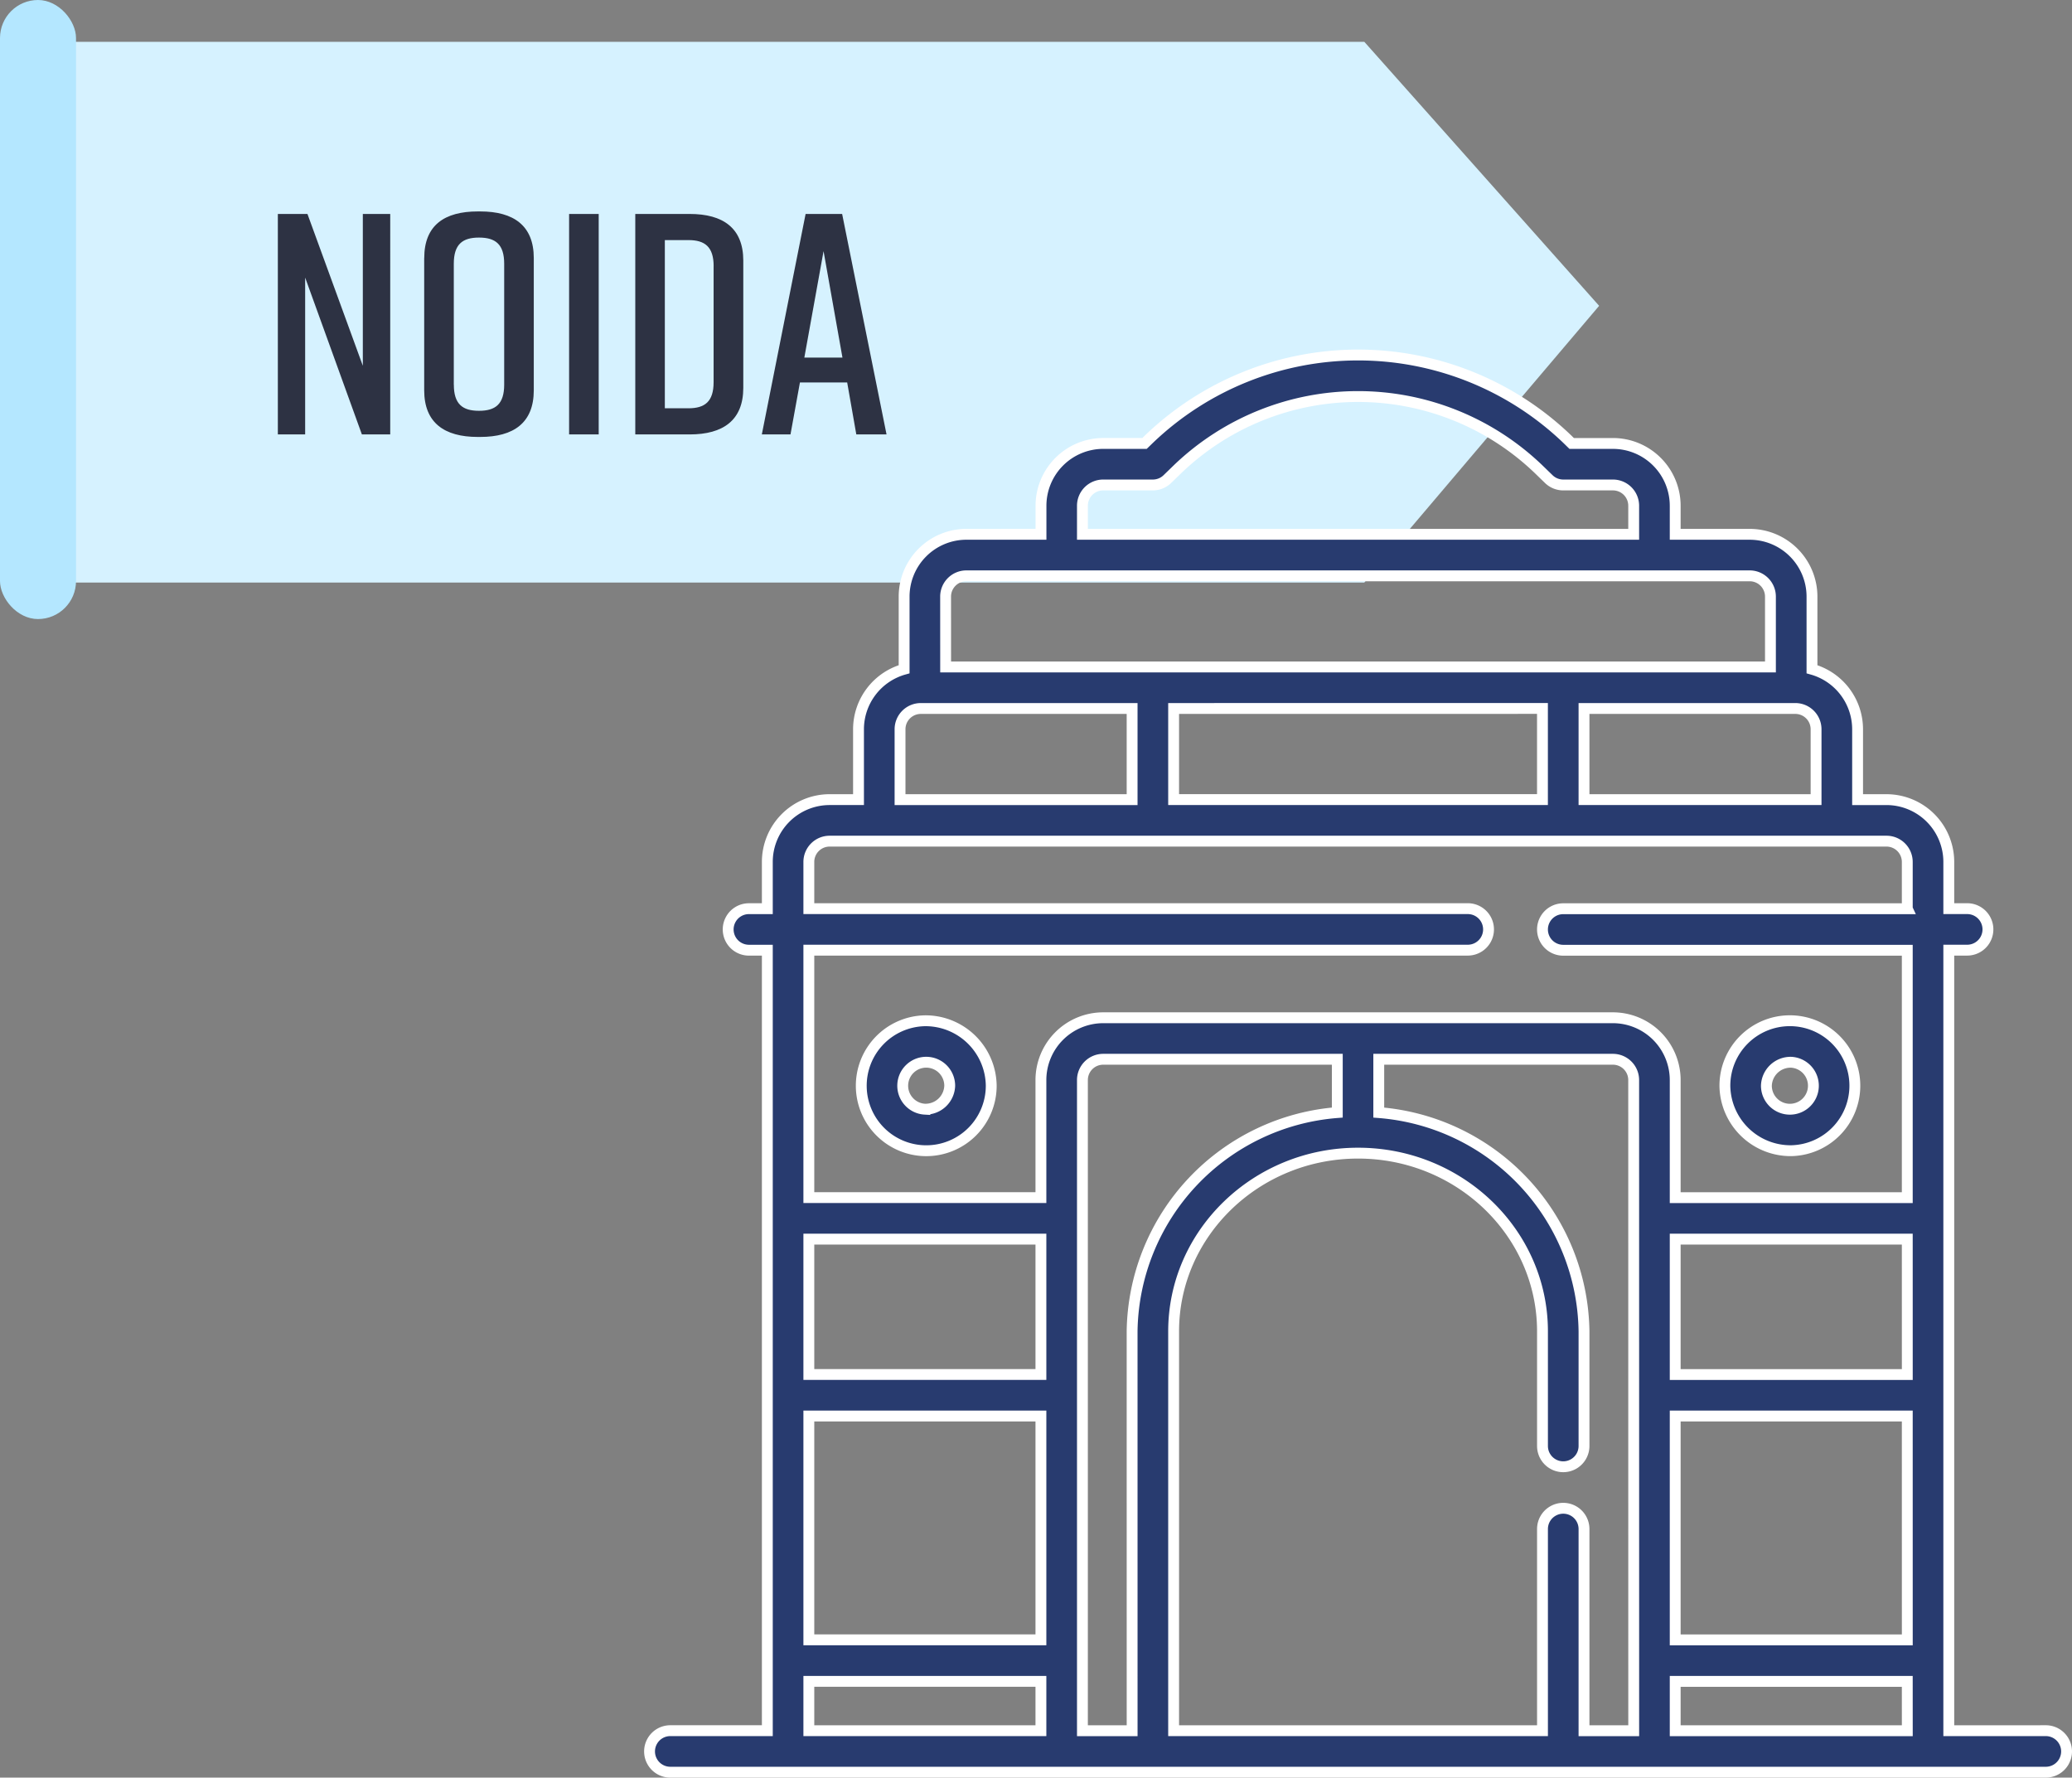 <svg xmlns="http://www.w3.org/2000/svg" width="190.805" height="163.676" viewBox="0 0 190.805 163.676">
  <rect x="0" y="0" width="190.805" height="163.676" fill="#808080" stroke="none"/>
  <g id="Group_77263" data-name="Group 77263" transform="translate(0.332 -0.4)">
    <path id="Path_129561" data-name="Path 129561" d="M0,0H119.337l21.622,24.307L119.337,49.785H0Z" transform="translate(5.969 4.252)" fill="#d6f2ff"/>
    <path id="Path_130178" data-name="Path 130178" d="M-24.9,0V-14.442L-19.676,0h2.61V-20.3h-2.523V-6.322l-5.1-13.978h-2.726V0Zm10.962-16.24V-4.06c0,2.987,1.856,4.292,4.93,4.292h.232c3.074,0,4.93-1.3,4.93-4.292V-16.24c0-2.987-1.856-4.292-4.93-4.292H-9C-12.078-20.532-13.934-19.256-13.934-16.24Zm2.726,11.658V-15.718c0-1.8.812-2.407,2.32-2.407s2.32.609,2.32,2.407V-4.582c0,1.8-.812,2.407-2.32,2.407S-11.208-2.784-11.208-4.582ZM2.132,0V-20.3H-.594V0Zm8.381-20.3H5.5V0h5.017c3.074,0,4.93-1.305,4.93-4.292V-16.008C15.443-19,13.587-20.3,10.513-20.3Zm2.2,4.814V-4.814c0,1.8-.812,2.407-2.32,2.407H8.222V-17.893H10.4C11.9-17.893,12.717-17.284,12.717-15.486ZM25.854,0h2.784L24.549-20.3H21.185L17.154,0h2.639l.87-4.785h4.35ZM21.069-7.076l1.769-9.8,1.74,9.8Z" transform="translate(52.669 40.4)" fill="#2d3243"/>
    <rect id="Rectangle_20243" data-name="Rectangle 20243" width="7" height="57" rx="3.5" transform="translate(-0.332 0.4)" fill="#b4e7ff"/>
    <g id="india-gate" transform="translate(59.483 33.087)">
      <path id="Path_129563" data-name="Path 129563" d="M128.578,126.667h-8.934V54.8h1.693a1.911,1.911,0,0,0,0-3.823h-1.693V46.674a5.741,5.741,0,0,0-5.734-5.734h-2.664V34.459a5.743,5.743,0,0,0-4.2-5.524V22.244a5.741,5.741,0,0,0-5.734-5.734H94.45V13.878a5.741,5.741,0,0,0-5.734-5.734h-3.8L84.5,7.737a27.818,27.818,0,0,0-38.5,0l-.419.406h-3.8a5.741,5.741,0,0,0-5.734,5.734v2.632H29.177a5.741,5.741,0,0,0-5.734,5.734v6.691a5.744,5.744,0,0,0-4.2,5.524v6.481H16.58a5.741,5.741,0,0,0-5.734,5.734v4.307H9.153a1.911,1.911,0,1,0,0,3.823h1.693v71.863H1.912a1.911,1.911,0,1,0,0,3.823H128.578a1.911,1.911,0,1,0,0-3.823Zm-23.067-94.12a1.913,1.913,0,0,1,1.911,1.911v6.481H86.052V32.547ZM39.863,13.878a1.913,1.913,0,0,1,1.911-1.911h4.575a1.912,1.912,0,0,0,1.331-.539l.975-.946a24,24,0,0,1,33.18,0l.975.946a1.911,1.911,0,0,0,1.331.539h4.575a1.913,1.913,0,0,1,1.911,1.911V16.51H39.863Zm-12.6,8.366a1.913,1.913,0,0,1,1.911-1.911h72.135a1.913,1.913,0,0,1,1.911,1.911v6.48H27.266Zm54.963,10.3v8.392H48.261V32.547ZM23.067,34.459a1.913,1.913,0,0,1,1.911-1.911h19.46v8.392H23.067ZM36.04,126.667H14.669v-4.543H36.04v4.543Zm0-8.366H14.669V97.694H36.04V118.3Zm0-24.43H14.669V81.407H36.04V93.871Zm8.4,32.8H39.863V66.757a1.913,1.913,0,0,1,1.911-1.911H63.333v4.907A20.488,20.488,0,0,0,44.438,89.9Zm46.189,0H86.052V108.1a1.911,1.911,0,1,0-3.823,0v18.569H48.261V89.9c0-9.049,7.619-16.411,16.984-16.411S82.229,80.848,82.229,89.9v10.554a1.911,1.911,0,0,0,3.823,0V89.9a20.488,20.488,0,0,0-18.9-20.145V64.846H88.715a1.913,1.913,0,0,1,1.911,1.911Zm25.194,0H94.45v-4.543h21.371Zm0-8.366H94.45V97.694h21.371Zm0-24.43H94.45V81.407h21.371Zm0-42.89H84.14a1.911,1.911,0,1,0,0,3.823h31.681v22.78H94.45V66.758a5.741,5.741,0,0,0-5.734-5.734H41.774a5.741,5.741,0,0,0-5.734,5.734V77.584H14.669V54.8h60.68a1.911,1.911,0,0,0,0-3.823H14.669V46.674a1.913,1.913,0,0,1,1.911-1.911H113.91a1.913,1.913,0,0,1,1.911,1.911v4.307ZM105.136,73.264a5.984,5.984,0,1,0-6.111-5.983A6.055,6.055,0,0,0,105.136,73.264Zm0-8.143a2.164,2.164,0,1,1-2.288,2.16,2.229,2.229,0,0,1,2.288-2.16ZM25.354,61.3a5.984,5.984,0,1,0,6.111,5.983A6.055,6.055,0,0,0,25.354,61.3Zm0,8.143a2.164,2.164,0,1,1,2.288-2.16A2.229,2.229,0,0,1,25.354,69.441Z" transform="translate(0 0)" fill="#283b6f" stroke="#fff" stroke-width="1"/>
    </g>
  </g>
</svg>
